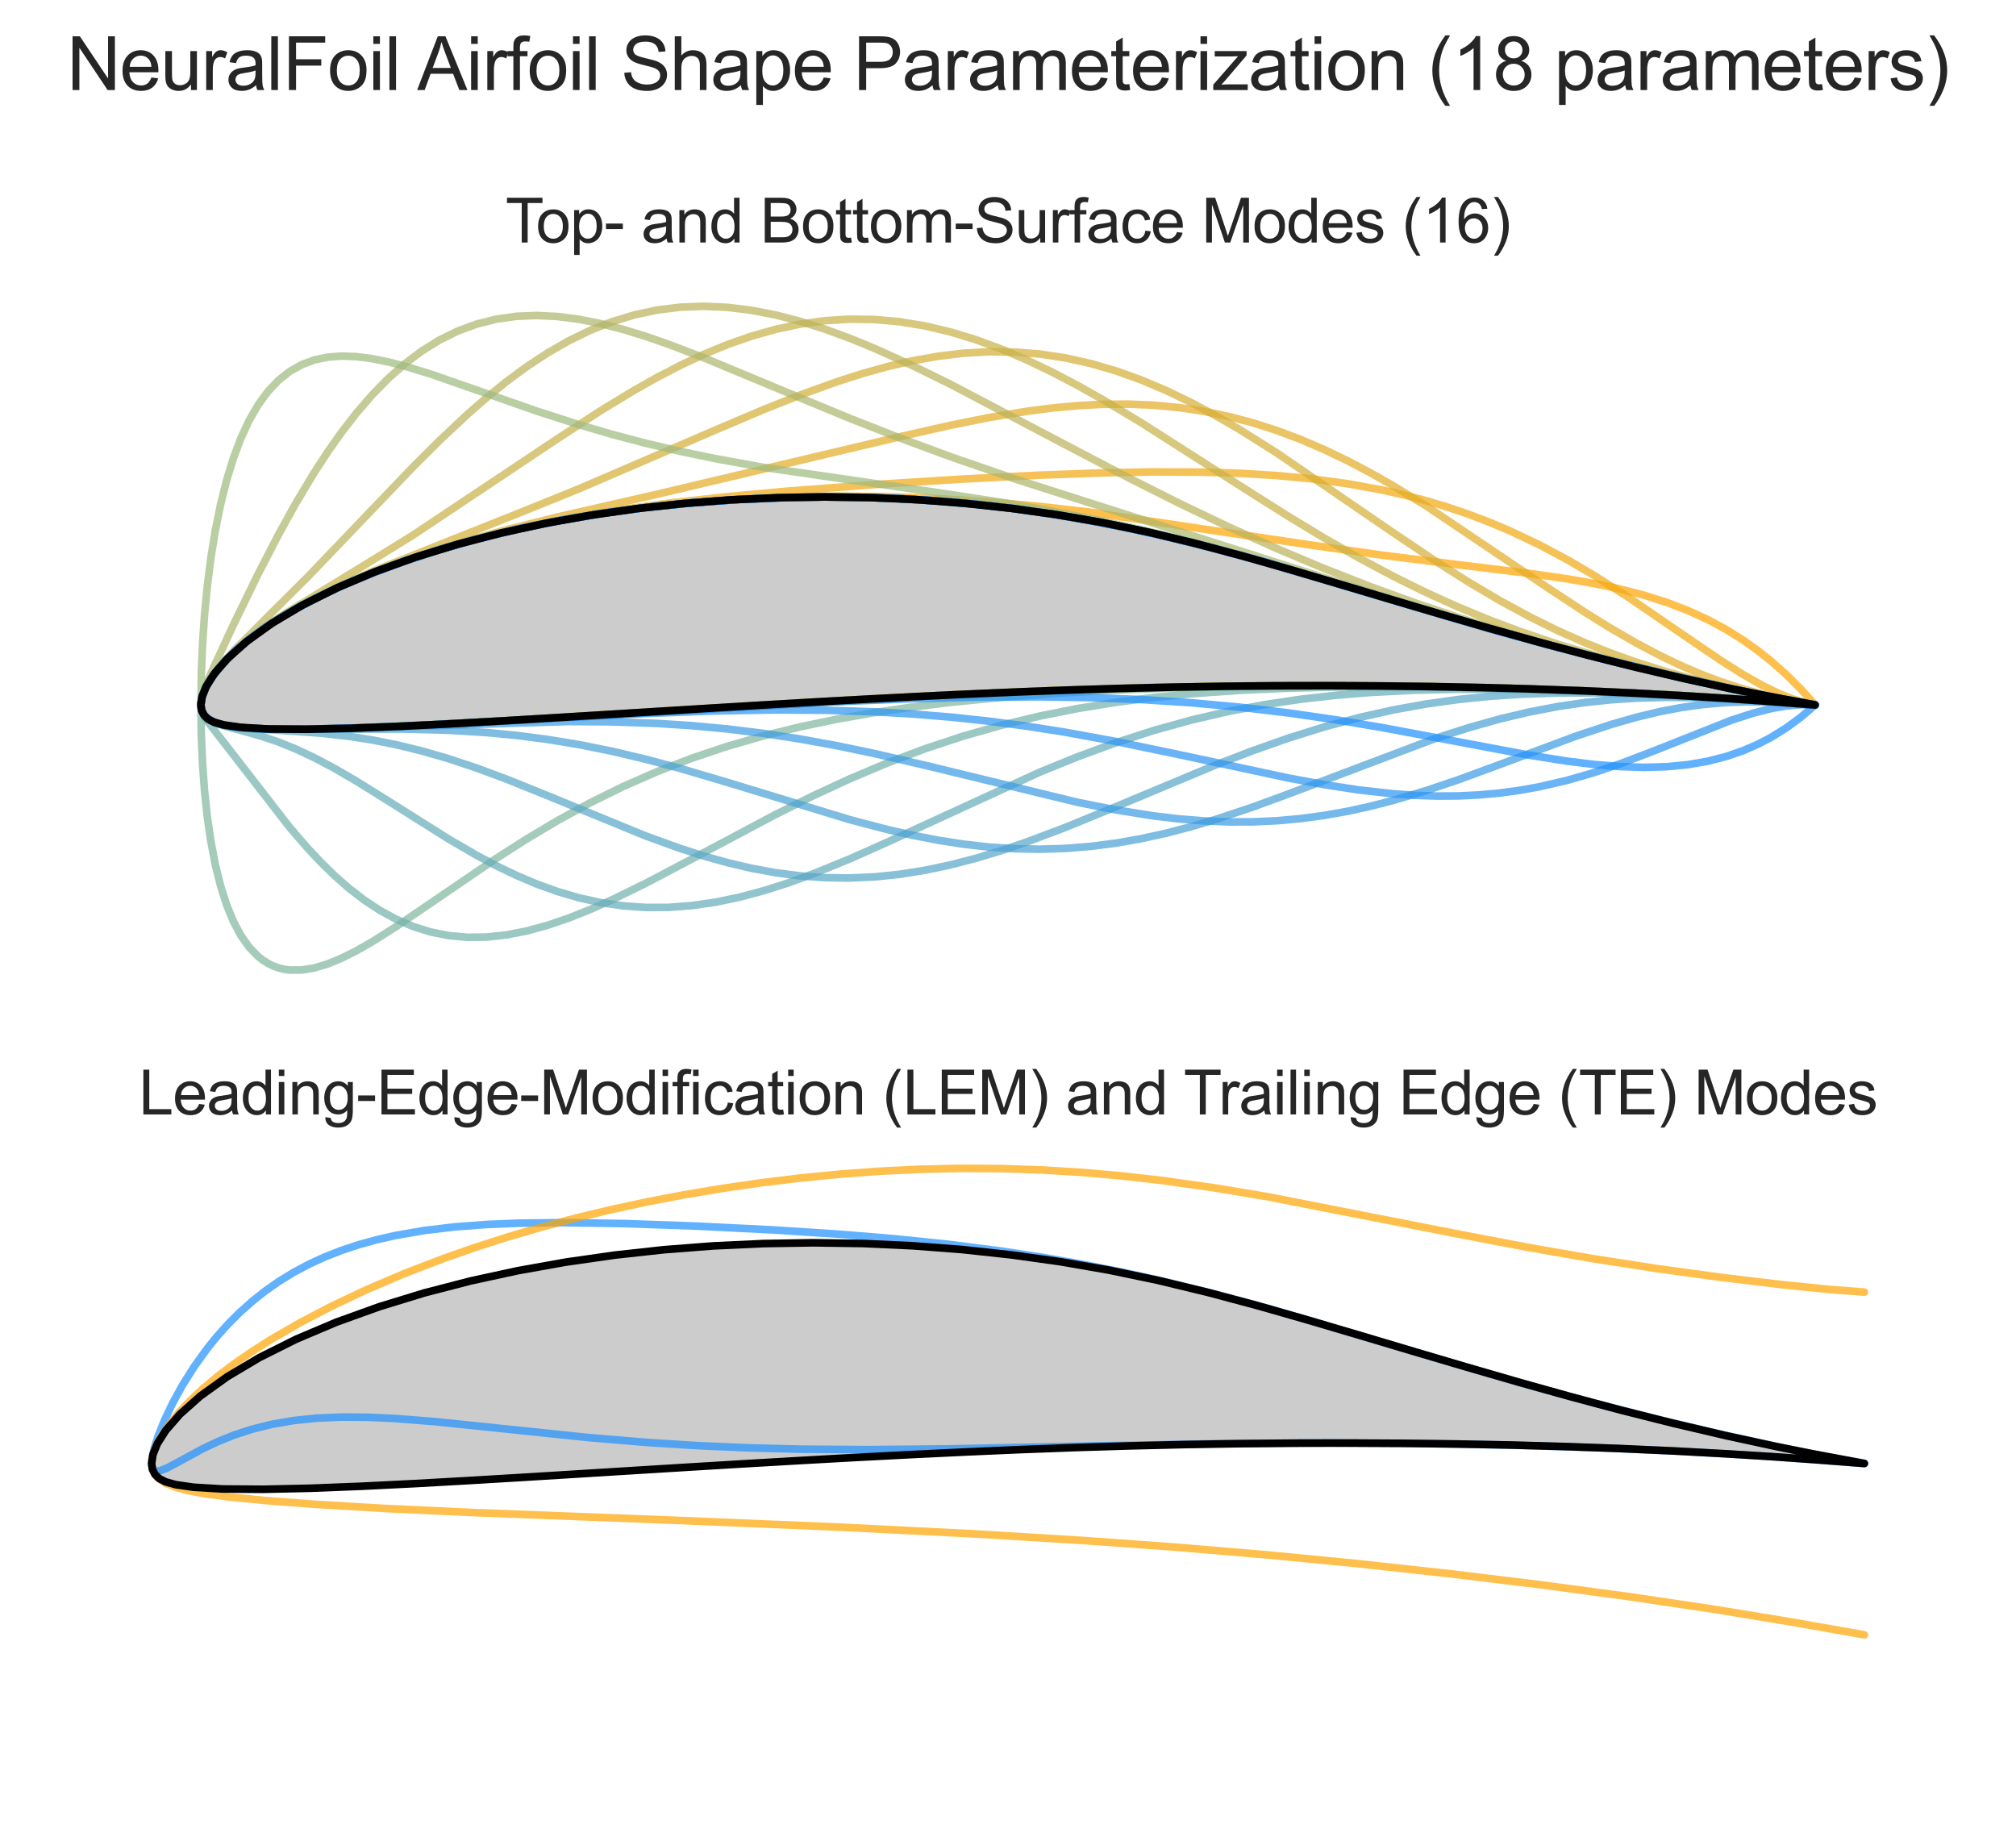 <?xml version="1.0" encoding="utf-8" standalone="no"?>
<!DOCTYPE svg PUBLIC "-//W3C//DTD SVG 1.1//EN"
  "http://www.w3.org/Graphics/SVG/1.1/DTD/svg11.dtd">
<svg xmlns:xlink="http://www.w3.org/1999/xlink" width="396pt" height="360pt" viewBox="0 0 396 360" xmlns="http://www.w3.org/2000/svg" version="1.1">
 <defs>
  <style type="text/css">*{stroke-linejoin: round; stroke-linecap: butt}</style>
 </defs>
 <g id="figure_1">
  <g id="patch_1">
   <path d="M 0 360 
L 396 360 
L 396 0 
L 0 0 
z
" style="fill: #ffffff"/>
  </g>
  <g id="axes_1">
   <g id="patch_2">
    <path d="M 356.537 138.464 
L 352.252 137.66 
L 347.027 136.684 
L 340.01 135.279 
L 330.73 133.271 
L 321.014 130.993 
L 311.497 128.594 
L 301.985 126.05 
L 292.418 123.37 
L 282.77 120.576 
L 273.021 117.695 
L 263.207 114.767 
L 253.559 111.919 
L 244.115 109.229 
L 234.865 106.76 
L 225.77 104.567 
L 216.752 102.686 
L 207.728 101.121 
L 198.649 99.852 
L 189.51 98.866 
L 180.331 98.161 
L 171.13 97.741 
L 161.912 97.609 
L 152.687 97.758 
L 143.481 98.182 
L 134.315 98.893 
L 125.208 99.89 
L 116.176 101.181 
L 107.25 102.775 
L 98.476 104.68 
L 89.908 106.903 
L 81.613 109.443 
L 73.68 112.3 
L 66.226 115.456 
L 59.4 118.868 
L 53.403 122.439 
L 48.456 126.003 
L 44.693 129.356 
L 42.092 132.334 
L 40.506 134.828 
L 39.703 136.834 
L 39.463 138.464 
L 39.619 139.57 
L 40.101 140.503 
L 40.863 141.252 
L 42.027 141.857 
L 43.938 142.388 
L 47.254 142.865 
L 52.606 143.185 
L 60.039 143.242 
L 68.826 143.05 
L 78.331 142.679 
L 88.19 142.189 
L 98.243 141.625 
L 108.41 141.018 
L 118.649 140.389 
L 128.932 139.752 
L 139.218 139.12 
L 149.476 138.502 
L 159.71 137.909 
L 169.918 137.343 
L 180.102 136.816 
L 190.265 136.329 
L 200.402 135.891 
L 210.515 135.514 
L 220.611 135.203 
L 230.694 134.962 
L 240.768 134.796 
L 250.836 134.702 
L 260.9 134.681 
L 270.959 134.731 
L 281.007 134.852 
L 291.036 135.048 
L 301.049 135.325 
L 311.057 135.687 
L 321.129 136.14 
L 331.176 136.684 
L 340.047 137.238 
L 346.914 137.719 
L 352.188 138.123 
z
" clip-path="url(#p14f1861d07)" style="opacity: 0.2; stroke: #ffffff; stroke-linejoin: miter"/>
   </g>
   <g id="line2d_1">
    <path d="M 356.537 138.447 
L 353.701 135.316 
L 350.862 132.499 
L 347.904 129.873 
L 345.293 127.796 
L 342.352 125.706 
L 339.087 123.665 
L 335.505 121.731 
L 331.616 119.945 
L 327.426 118.335 
L 322.946 116.916 
L 318.186 115.683 
L 313.157 114.622 
L 307.869 113.703 
L 300.437 112.635 
L 286.468 110.927 
L 271.42 109.038 
L 257.801 107.101 
L 214.24 100.623 
L 204.255 99.477 
L 194.246 98.565 
L 184.252 97.916 
L 174.312 97.541 
L 164.467 97.442 
L 154.756 97.612 
L 145.217 98.045 
L 135.888 98.735 
L 126.807 99.679 
L 118.01 100.873 
L 109.532 102.313 
L 101.406 103.986 
L 93.665 105.875 
L 86.341 107.955 
L 79.461 110.197 
L 73.054 112.573 
L 67.145 115.055 
L 61.757 117.62 
L 58.072 119.585 
L 54.701 121.577 
L 51.651 123.584 
L 48.929 125.595 
L 46.541 127.594 
L 44.493 129.561 
L 42.79 131.472 
L 41.434 133.302 
L 40.43 135.021 
L 39.779 136.604 
L 39.482 138.028 
L 39.482 138.863 
L 39.64 139.599 
L 39.956 140.254 
L 40.43 140.83 
L 41.06 141.329 
L 42.299 141.943 
L 43.887 142.412 
L 45.821 142.756 
L 48.929 143.053 
L 53.648 143.225 
L 60.495 143.218 
L 70.035 142.986 
L 82.843 142.462 
L 101.406 141.453 
L 184.252 136.614 
L 206.755 135.654 
L 226.624 135.051 
L 243.647 134.755 
L 260.112 134.674 
L 277.99 134.812 
L 296.567 135.2 
L 313.157 135.771 
L 328.855 136.539 
L 343.369 137.47 
L 356.537 138.482 
L 356.537 138.482 
" clip-path="url(#p14f1861d07)" style="fill: none; stroke: #ffa500; stroke-opacity: 0.7; stroke-width: 1.5; stroke-linecap: round"/>
   </g>
   <g id="line2d_2">
    <path d="M 356.537 138.447 
L 354.566 138.035 
L 352.113 137.29 
L 349.459 136.236 
L 346.201 134.653 
L 342.352 132.47 
L 337.928 129.669 
L 331.616 125.379 
L 319.803 117.281 
L 313.157 113.046 
L 307.869 109.947 
L 302.335 106.999 
L 296.567 104.266 
L 292.598 102.588 
L 288.534 101.038 
L 284.381 99.624 
L 280.141 98.351 
L 275.819 97.221 
L 271.42 96.233 
L 264.686 95.008 
L 257.801 94.075 
L 250.783 93.407 
L 243.647 92.975 
L 236.408 92.744 
L 226.624 92.694 
L 216.727 92.874 
L 204.255 93.327 
L 189.245 94.091 
L 171.841 95.178 
L 154.756 96.462 
L 142.863 97.549 
L 131.314 98.84 
L 122.371 100.057 
L 113.729 101.464 
L 105.423 103.072 
L 97.485 104.882 
L 89.949 106.883 
L 82.843 109.054 
L 76.197 111.369 
L 70.035 113.802 
L 64.384 116.329 
L 59.266 118.927 
L 55.789 120.911 
L 52.631 122.914 
L 49.799 124.925 
L 47.3 126.93 
L 45.138 128.91 
L 43.319 130.843 
L 41.847 132.703 
L 40.725 134.462 
L 39.956 136.093 
L 39.542 137.572 
L 39.482 138.863 
L 39.64 139.599 
L 39.956 140.254 
L 40.43 140.83 
L 41.06 141.329 
L 42.299 141.943 
L 43.887 142.412 
L 45.821 142.756 
L 48.929 143.053 
L 53.648 143.225 
L 60.495 143.218 
L 70.035 142.986 
L 82.843 142.462 
L 101.406 141.453 
L 184.252 136.614 
L 206.755 135.654 
L 226.624 135.051 
L 243.647 134.755 
L 260.112 134.674 
L 277.99 134.812 
L 296.567 135.2 
L 313.157 135.771 
L 328.855 136.539 
L 343.369 137.47 
L 356.537 138.482 
L 356.537 138.482 
" clip-path="url(#p14f1861d07)" style="fill: none; stroke: #f1a812; stroke-opacity: 0.7; stroke-width: 1.5; stroke-linecap: round"/>
   </g>
   <g id="line2d_3">
    <path d="M 356.537 138.447 
L 350.862 137.42 
L 346.201 136.362 
L 342.352 135.306 
L 337.928 133.864 
L 334.243 132.471 
L 330.252 130.766 
L 325.964 128.715 
L 321.39 126.293 
L 316.539 123.493 
L 311.422 120.324 
L 304.206 115.58 
L 280.141 99.376 
L 273.629 95.394 
L 269.193 92.875 
L 264.686 90.502 
L 260.112 88.307 
L 255.476 86.316 
L 250.783 84.552 
L 246.038 83.033 
L 241.244 81.773 
L 236.408 80.778 
L 231.533 80.051 
L 226.624 79.588 
L 221.688 79.381 
L 216.727 79.415 
L 211.748 79.674 
L 206.755 80.136 
L 201.754 80.778 
L 194.246 82.021 
L 186.747 83.523 
L 176.79 85.781 
L 129.052 97.082 
L 109.532 101.536 
L 99.433 104.066 
L 91.794 106.186 
L 84.578 108.409 
L 77.814 110.739 
L 71.529 113.168 
L 65.748 115.684 
L 60.495 118.27 
L 56.913 120.246 
L 53.648 122.245 
L 50.707 124.255 
L 48.096 126.264 
L 45.821 128.254 
L 43.887 130.205 
L 42.299 132.092 
L 41.06 133.888 
L 40.173 135.565 
L 39.64 137.097 
L 39.463 138.464 
L 39.542 139.241 
L 39.779 139.936 
L 40.173 140.551 
L 40.725 141.088 
L 41.434 141.551 
L 42.79 142.115 
L 44.493 142.54 
L 47.3 142.925 
L 50.707 143.145 
L 55.789 143.245 
L 64.384 143.146 
L 76.197 142.758 
L 91.794 142.002 
L 115.859 140.567 
L 162.025 137.774 
L 186.747 136.495 
L 206.755 135.654 
L 226.624 135.051 
L 243.647 134.755 
L 260.112 134.674 
L 277.99 134.812 
L 296.567 135.2 
L 313.157 135.771 
L 328.855 136.539 
L 343.369 137.47 
L 356.537 138.482 
L 356.537 138.482 
" clip-path="url(#p14f1861d07)" style="fill: none; stroke: #e3ab24; stroke-opacity: 0.7; stroke-width: 1.5; stroke-linecap: round"/>
   </g>
   <g id="line2d_4">
    <path d="M 356.537 138.447 
L 349.459 137.188 
L 341.299 135.501 
L 334.243 133.826 
L 327.426 131.962 
L 321.39 130.059 
L 316.539 128.328 
L 311.422 126.29 
L 306.051 123.903 
L 300.437 121.131 
L 294.594 117.956 
L 288.534 114.374 
L 282.271 110.407 
L 273.629 104.606 
L 250.783 88.952 
L 243.647 84.467 
L 238.831 81.667 
L 233.975 79.068 
L 229.082 76.71 
L 224.159 74.628 
L 219.21 72.851 
L 214.24 71.402 
L 209.253 70.296 
L 204.255 69.544 
L 199.251 69.145 
L 194.246 69.094 
L 189.245 69.377 
L 184.252 69.975 
L 179.273 70.863 
L 174.312 72.011 
L 169.376 73.387 
L 164.467 74.955 
L 157.169 77.591 
L 149.962 80.462 
L 140.524 84.47 
L 113.729 96.009 
L 101.406 100.993 
L 73.054 112.282 
L 67.145 114.923 
L 61.757 117.566 
L 56.913 120.228 
L 53.648 122.237 
L 50.707 124.252 
L 48.096 126.263 
L 45.821 128.254 
L 43.887 130.205 
L 42.299 132.092 
L 41.06 133.888 
L 40.173 135.565 
L 39.64 137.097 
L 39.463 138.464 
L 39.542 139.241 
L 39.779 139.936 
L 40.173 140.551 
L 40.725 141.088 
L 41.434 141.551 
L 42.79 142.115 
L 44.493 142.54 
L 47.3 142.925 
L 50.707 143.145 
L 55.789 143.245 
L 64.384 143.146 
L 76.197 142.758 
L 91.794 142.002 
L 115.859 140.567 
L 162.025 137.774 
L 186.747 136.495 
L 206.755 135.654 
L 226.624 135.051 
L 243.647 134.755 
L 260.112 134.674 
L 277.99 134.812 
L 296.567 135.2 
L 313.157 135.771 
L 328.855 136.539 
L 343.369 137.47 
L 356.537 138.482 
L 356.537 138.482 
" clip-path="url(#p14f1861d07)" style="fill: none; stroke: #d5ae36; stroke-opacity: 0.7; stroke-width: 1.5; stroke-linecap: round"/>
   </g>
   <g id="line2d_5">
    <path d="M 356.537 138.447 
L 349.459 137.191 
L 340.211 135.316 
L 330.252 133.091 
L 321.39 130.923 
L 313.157 128.694 
L 306.051 126.552 
L 298.515 124.007 
L 292.598 121.785 
L 286.468 119.255 
L 280.141 116.39 
L 273.629 113.173 
L 266.948 109.6 
L 260.112 105.686 
L 253.137 101.467 
L 243.647 95.47 
L 224.159 83.02 
L 216.727 78.558 
L 211.748 75.753 
L 206.755 73.132 
L 201.754 70.732 
L 196.749 68.591 
L 191.745 66.742 
L 186.747 65.214 
L 181.76 64.03 
L 176.79 63.208 
L 171.841 62.76 
L 166.918 62.689 
L 162.025 62.994 
L 157.169 63.666 
L 152.353 64.689 
L 147.583 66.041 
L 142.863 67.696 
L 138.199 69.621 
L 133.593 71.783 
L 129.052 74.142 
L 124.58 76.66 
L 118.01 80.65 
L 109.532 86.164 
L 81.138 105.107 
L 71.529 111.043 
L 55.789 120.647 
L 51.651 123.483 
L 48.096 126.232 
L 45.821 128.243 
L 43.887 130.202 
L 42.299 132.092 
L 41.06 133.888 
L 40.173 135.565 
L 39.64 137.097 
L 39.463 138.464 
L 39.542 139.241 
L 39.779 139.936 
L 40.173 140.551 
L 40.725 141.088 
L 41.434 141.551 
L 42.79 142.115 
L 44.493 142.54 
L 47.3 142.925 
L 50.707 143.145 
L 55.789 143.245 
L 64.384 143.146 
L 76.197 142.758 
L 91.794 142.002 
L 115.859 140.567 
L 162.025 137.774 
L 186.747 136.495 
L 206.755 135.654 
L 226.624 135.051 
L 243.647 134.755 
L 260.112 134.674 
L 277.99 134.812 
L 296.567 135.2 
L 313.157 135.771 
L 328.855 136.539 
L 343.369 137.47 
L 356.537 138.482 
L 356.537 138.482 
" clip-path="url(#p14f1861d07)" style="fill: none; stroke: #c7b148; stroke-opacity: 0.7; stroke-width: 1.5; stroke-linecap: round"/>
   </g>
   <g id="line2d_6">
    <path d="M 356.537 138.447 
L 349.459 137.191 
L 340.211 135.319 
L 328.855 132.801 
L 316.539 129.841 
L 306.051 127.101 
L 296.567 124.408 
L 286.468 121.28 
L 277.99 118.425 
L 269.193 115.229 
L 260.112 111.673 
L 250.783 107.748 
L 241.244 103.455 
L 231.533 98.812 
L 221.688 93.86 
L 209.253 87.349 
L 186.747 75.505 
L 179.273 71.828 
L 171.841 68.459 
L 166.918 66.442 
L 162.025 64.648 
L 157.169 63.113 
L 152.353 61.869 
L 147.583 60.945 
L 142.863 60.368 
L 138.199 60.16 
L 133.593 60.334 
L 129.052 60.9 
L 124.58 61.859 
L 120.181 63.205 
L 115.859 64.924 
L 111.619 66.994 
L 107.466 69.387 
L 103.402 72.067 
L 99.433 74.995 
L 95.563 78.126 
L 91.794 81.412 
L 86.341 86.526 
L 81.138 91.718 
L 73.054 100.15 
L 60.495 113.273 
L 52.631 121.099 
L 45.821 127.919 
L 43.319 130.742 
L 41.847 132.671 
L 40.725 134.455 
L 39.956 136.093 
L 39.542 137.572 
L 39.482 138.863 
L 39.64 139.599 
L 39.956 140.254 
L 40.43 140.83 
L 41.06 141.329 
L 42.299 141.943 
L 43.887 142.412 
L 45.821 142.756 
L 48.929 143.053 
L 53.648 143.225 
L 60.495 143.218 
L 70.035 142.986 
L 82.843 142.462 
L 101.406 141.453 
L 184.252 136.614 
L 206.755 135.654 
L 226.624 135.051 
L 243.647 134.755 
L 260.112 134.674 
L 277.99 134.812 
L 296.567 135.2 
L 313.157 135.771 
L 328.855 136.539 
L 343.369 137.47 
L 356.537 138.482 
L 356.537 138.482 
" clip-path="url(#p14f1861d07)" style="fill: none; stroke: #b9b35a; stroke-opacity: 0.7; stroke-width: 1.5; stroke-linecap: round"/>
   </g>
   <g id="line2d_7">
    <path d="M 356.537 138.447 
L 349.459 137.191 
L 340.211 135.319 
L 328.855 132.803 
L 316.539 129.859 
L 304.206 126.674 
L 292.598 123.446 
L 280.141 119.754 
L 262.407 114.22 
L 199.251 94.043 
L 186.747 89.721 
L 176.79 86.044 
L 166.918 82.171 
L 154.756 77.143 
L 138.199 70.258 
L 131.314 67.624 
L 126.807 66.06 
L 122.371 64.695 
L 118.01 63.568 
L 113.729 62.715 
L 109.532 62.172 
L 105.423 61.969 
L 101.406 62.135 
L 97.485 62.688 
L 93.665 63.645 
L 89.949 65.01 
L 86.341 66.783 
L 82.843 68.954 
L 79.461 71.503 
L 76.197 74.405 
L 73.054 77.626 
L 70.035 81.123 
L 67.145 84.849 
L 64.384 88.753 
L 61.757 92.779 
L 58.072 98.92 
L 54.701 105.012 
L 50.707 112.743 
L 45.821 122.785 
L 41.434 132.26 
L 40.173 135.333 
L 39.64 137.068 
L 39.463 138.464 
L 39.542 139.241 
L 39.779 139.936 
L 40.173 140.551 
L 40.725 141.088 
L 41.434 141.551 
L 42.79 142.115 
L 44.493 142.54 
L 47.3 142.925 
L 50.707 143.145 
L 55.789 143.245 
L 64.384 143.146 
L 76.197 142.758 
L 91.794 142.002 
L 115.859 140.567 
L 162.025 137.774 
L 186.747 136.495 
L 206.755 135.654 
L 226.624 135.051 
L 243.647 134.755 
L 260.112 134.674 
L 277.99 134.812 
L 296.567 135.2 
L 313.157 135.771 
L 328.855 136.539 
L 343.369 137.47 
L 356.537 138.482 
L 356.537 138.482 
" clip-path="url(#p14f1861d07)" style="fill: none; stroke: #abb66c; stroke-opacity: 0.7; stroke-width: 1.5; stroke-linecap: round"/>
   </g>
   <g id="line2d_8">
    <path d="M 356.537 138.447 
L 349.459 137.191 
L 340.211 135.319 
L 328.855 132.803 
L 316.539 129.86 
L 304.206 126.68 
L 292.598 123.466 
L 277.99 119.176 
L 246.038 109.678 
L 236.408 107.057 
L 226.624 104.61 
L 216.727 102.387 
L 206.755 100.41 
L 196.749 98.672 
L 184.252 96.77 
L 149.962 91.797 
L 140.524 90.092 
L 133.593 88.651 
L 126.807 87.056 
L 120.181 85.308 
L 113.729 83.421 
L 105.423 80.741 
L 95.563 77.294 
L 84.578 73.468 
L 79.461 71.906 
L 76.197 71.07 
L 73.054 70.44 
L 70.035 70.053 
L 67.145 69.944 
L 64.384 70.148 
L 61.757 70.698 
L 59.266 71.625 
L 56.913 72.953 
L 54.701 74.703 
L 52.631 76.891 
L 50.707 79.525 
L 48.929 82.606 
L 47.3 86.126 
L 45.821 90.072 
L 44.493 94.419 
L 43.319 99.136 
L 42.299 104.184 
L 41.434 109.516 
L 40.725 115.081 
L 40.173 120.821 
L 39.779 126.674 
L 39.542 132.577 
L 39.482 138.863 
L 39.64 139.599 
L 39.956 140.254 
L 40.43 140.83 
L 41.06 141.329 
L 42.299 141.943 
L 43.887 142.412 
L 45.821 142.756 
L 48.929 143.053 
L 53.648 143.225 
L 60.495 143.218 
L 70.035 142.986 
L 82.843 142.462 
L 101.406 141.453 
L 184.252 136.614 
L 206.755 135.654 
L 226.624 135.051 
L 243.647 134.755 
L 260.112 134.674 
L 277.99 134.812 
L 296.567 135.2 
L 313.157 135.771 
L 328.855 136.539 
L 343.369 137.47 
L 356.537 138.482 
L 356.537 138.482 
" clip-path="url(#p14f1861d07)" style="fill: none; stroke: #9db97e; stroke-opacity: 0.7; stroke-width: 1.5; stroke-linecap: round"/>
   </g>
   <g id="line2d_9">
    <path d="M 356.537 138.447 
L 349.459 137.191 
L 340.211 135.319 
L 328.855 132.803 
L 316.539 129.86 
L 304.206 126.68 
L 292.598 123.467 
L 277.99 119.18 
L 248.417 110.399 
L 238.831 107.789 
L 229.082 105.369 
L 221.688 103.725 
L 214.24 102.257 
L 206.755 100.981 
L 199.251 99.911 
L 191.745 99.05 
L 184.252 98.398 
L 176.79 97.947 
L 169.376 97.69 
L 162.025 97.615 
L 154.756 97.714 
L 145.217 98.101 
L 135.888 98.764 
L 126.807 99.693 
L 118.01 100.88 
L 109.532 102.316 
L 101.406 103.987 
L 93.665 105.875 
L 86.341 107.955 
L 79.461 110.197 
L 73.054 112.573 
L 67.145 115.055 
L 61.757 117.62 
L 58.072 119.585 
L 54.701 121.577 
L 51.651 123.584 
L 48.929 125.595 
L 46.541 127.594 
L 44.493 129.561 
L 42.79 131.472 
L 41.434 133.302 
L 40.43 135.021 
L 39.779 136.604 
L 39.482 138.028 
L 39.463 138.464 
L 39.542 144.236 
L 39.779 149.866 
L 40.173 155.296 
L 40.725 160.469 
L 41.434 165.336 
L 42.299 169.852 
L 43.319 173.978 
L 44.493 177.682 
L 45.821 180.938 
L 47.3 183.729 
L 48.929 186.043 
L 50.707 187.875 
L 51.651 188.611 
L 52.631 189.228 
L 53.648 189.728 
L 54.701 190.112 
L 55.789 190.382 
L 56.913 190.541 
L 59.266 190.535 
L 61.757 190.12 
L 64.384 189.326 
L 67.145 188.186 
L 70.035 186.736 
L 73.054 185.014 
L 77.814 182.006 
L 84.578 177.412 
L 97.485 168.609 
L 103.402 164.829 
L 109.532 161.176 
L 115.859 157.719 
L 122.371 154.506 
L 129.052 151.572 
L 135.888 148.933 
L 142.863 146.592 
L 149.962 144.543 
L 157.169 142.769 
L 164.467 141.248 
L 171.841 139.956 
L 179.273 138.868 
L 186.747 137.956 
L 196.749 136.978 
L 206.755 136.225 
L 219.21 135.541 
L 231.533 135.088 
L 246.038 134.786 
L 262.407 134.694 
L 280.141 134.847 
L 296.567 135.201 
L 313.157 135.771 
L 328.855 136.539 
L 343.369 137.47 
L 356.537 138.482 
L 356.537 138.482 
" clip-path="url(#p14f1861d07)" style="fill: none; stroke: #80b69d; stroke-opacity: 0.7; stroke-width: 1.5; stroke-linecap: round"/>
   </g>
   <g id="line2d_10">
    <path d="M 356.537 138.447 
L 349.459 137.191 
L 340.211 135.319 
L 328.855 132.803 
L 316.539 129.86 
L 304.206 126.68 
L 292.598 123.467 
L 277.99 119.18 
L 248.417 110.399 
L 238.831 107.789 
L 229.082 105.369 
L 221.688 103.725 
L 214.24 102.257 
L 206.755 100.981 
L 199.251 99.911 
L 191.745 99.05 
L 184.252 98.398 
L 176.79 97.947 
L 169.376 97.69 
L 162.025 97.615 
L 154.756 97.714 
L 145.217 98.101 
L 135.888 98.764 
L 126.807 99.693 
L 118.01 100.88 
L 109.532 102.316 
L 101.406 103.987 
L 93.665 105.875 
L 86.341 107.955 
L 79.461 110.197 
L 73.054 112.573 
L 67.145 115.055 
L 61.757 117.62 
L 58.072 119.585 
L 54.701 121.577 
L 51.651 123.584 
L 48.929 125.595 
L 46.541 127.594 
L 44.493 129.561 
L 42.79 131.472 
L 41.434 133.302 
L 40.43 135.021 
L 39.779 136.604 
L 39.482 138.028 
L 39.482 138.864 
L 39.64 139.628 
L 40.173 140.783 
L 41.06 142.095 
L 45.138 147.338 
L 56.913 162.528 
L 60.495 166.67 
L 63.054 169.392 
L 65.748 172.02 
L 68.574 174.499 
L 71.529 176.778 
L 74.61 178.812 
L 77.814 180.558 
L 81.138 181.983 
L 84.578 183.06 
L 88.131 183.77 
L 91.794 184.105 
L 95.563 184.061 
L 99.433 183.647 
L 103.402 182.877 
L 107.466 181.773 
L 111.619 180.362 
L 115.859 178.678 
L 120.181 176.756 
L 126.807 173.514 
L 135.888 168.733 
L 152.353 159.98 
L 159.592 156.373 
L 166.918 152.979 
L 174.312 149.859 
L 181.76 147.052 
L 189.245 144.581 
L 196.749 142.45 
L 204.255 140.649 
L 211.748 139.159 
L 219.21 137.953 
L 226.624 137.002 
L 233.975 136.272 
L 243.647 135.586 
L 253.137 135.165 
L 264.686 134.914 
L 277.99 134.895 
L 292.598 135.118 
L 307.869 135.568 
L 322.946 136.222 
L 337.928 137.096 
L 353.701 138.254 
L 356.537 138.482 
L 356.537 138.482 
" clip-path="url(#p14f1861d07)" style="fill: none; stroke: #72b1ac; stroke-opacity: 0.7; stroke-width: 1.5; stroke-linecap: round"/>
   </g>
   <g id="line2d_11">
    <path d="M 356.537 138.447 
L 349.459 137.191 
L 340.211 135.319 
L 328.855 132.803 
L 316.539 129.86 
L 304.206 126.68 
L 292.598 123.467 
L 277.99 119.18 
L 248.417 110.399 
L 238.831 107.789 
L 229.082 105.369 
L 221.688 103.725 
L 214.24 102.257 
L 206.755 100.981 
L 199.251 99.911 
L 191.745 99.05 
L 184.252 98.398 
L 176.79 97.947 
L 169.376 97.69 
L 162.025 97.615 
L 154.756 97.714 
L 145.217 98.101 
L 135.888 98.764 
L 126.807 99.693 
L 118.01 100.88 
L 109.532 102.316 
L 101.406 103.987 
L 93.665 105.875 
L 86.341 107.955 
L 79.461 110.197 
L 73.054 112.573 
L 67.145 115.055 
L 61.757 117.62 
L 58.072 119.585 
L 54.701 121.577 
L 51.651 123.584 
L 48.929 125.595 
L 46.541 127.594 
L 44.493 129.561 
L 42.79 131.472 
L 41.434 133.302 
L 40.43 135.021 
L 39.779 136.604 
L 39.482 138.028 
L 39.482 138.863 
L 39.64 139.599 
L 39.956 140.254 
L 40.43 140.833 
L 41.06 141.34 
L 42.299 141.991 
L 43.887 142.553 
L 48.096 143.684 
L 51.651 144.704 
L 54.701 145.747 
L 58.072 147.108 
L 61.757 148.835 
L 65.748 150.952 
L 70.035 153.448 
L 76.197 157.289 
L 88.131 164.812 
L 93.665 168.022 
L 97.485 170.05 
L 101.406 171.937 
L 105.423 173.641 
L 109.532 175.123 
L 113.729 176.35 
L 118.01 177.293 
L 122.371 177.929 
L 126.807 178.243 
L 131.314 178.227 
L 135.888 177.882 
L 140.524 177.214 
L 145.217 176.238 
L 149.962 174.974 
L 154.756 173.449 
L 159.592 171.694 
L 166.918 168.708 
L 174.312 165.411 
L 204.255 151.66 
L 211.748 148.617 
L 219.21 145.879 
L 226.624 143.484 
L 233.975 141.444 
L 241.244 139.755 
L 248.417 138.401 
L 255.476 137.35 
L 262.407 136.568 
L 269.193 136.015 
L 277.99 135.567 
L 286.468 135.373 
L 296.567 135.381 
L 307.869 135.622 
L 321.39 136.153 
L 335.505 136.939 
L 350.862 138.031 
L 356.537 138.482 
L 356.537 138.482 
" clip-path="url(#p14f1861d07)" style="fill: none; stroke: #64abba; stroke-opacity: 0.7; stroke-width: 1.5; stroke-linecap: round"/>
   </g>
   <g id="line2d_12">
    <path d="M 356.537 138.447 
L 349.459 137.191 
L 340.211 135.319 
L 328.855 132.803 
L 316.539 129.86 
L 304.206 126.68 
L 292.598 123.467 
L 277.99 119.18 
L 248.417 110.399 
L 238.831 107.789 
L 229.082 105.369 
L 221.688 103.725 
L 214.24 102.257 
L 206.755 100.981 
L 199.251 99.911 
L 191.745 99.05 
L 184.252 98.398 
L 176.79 97.947 
L 169.376 97.69 
L 162.025 97.615 
L 154.756 97.714 
L 145.217 98.101 
L 135.888 98.764 
L 126.807 99.693 
L 118.01 100.88 
L 109.532 102.316 
L 101.406 103.987 
L 93.665 105.875 
L 86.341 107.955 
L 79.461 110.197 
L 73.054 112.573 
L 67.145 115.055 
L 61.757 117.62 
L 58.072 119.585 
L 54.701 121.577 
L 51.651 123.584 
L 48.929 125.595 
L 46.541 127.594 
L 44.493 129.561 
L 42.79 131.472 
L 41.434 133.302 
L 40.43 135.021 
L 39.779 136.604 
L 39.482 138.028 
L 39.482 138.863 
L 39.64 139.599 
L 39.956 140.254 
L 40.43 140.83 
L 41.06 141.329 
L 42.299 141.944 
L 43.887 142.416 
L 45.821 142.767 
L 48.929 143.097 
L 55.789 143.509 
L 63.054 144.021 
L 68.574 144.641 
L 73.054 145.334 
L 77.814 146.275 
L 82.843 147.5 
L 88.131 149.032 
L 93.665 150.876 
L 99.433 153.016 
L 107.466 156.251 
L 126.807 164.19 
L 133.593 166.647 
L 138.199 168.126 
L 142.863 169.436 
L 147.583 170.545 
L 152.353 171.422 
L 157.169 172.045 
L 162.025 172.395 
L 166.918 172.461 
L 171.841 172.236 
L 176.79 171.723 
L 181.76 170.931 
L 186.747 169.874 
L 191.745 168.575 
L 196.749 167.059 
L 201.754 165.357 
L 209.253 162.531 
L 219.21 158.444 
L 238.831 150.239 
L 246.038 147.463 
L 253.137 144.966 
L 260.112 142.788 
L 266.948 140.95 
L 273.629 139.452 
L 280.141 138.278 
L 286.468 137.398 
L 292.598 136.779 
L 298.515 136.378 
L 306.051 136.118 
L 313.157 136.089 
L 321.39 136.267 
L 331.616 136.724 
L 344.349 137.542 
L 356.537 138.482 
L 356.537 138.482 
" clip-path="url(#p14f1861d07)" style="fill: none; stroke: #56a6c8; stroke-opacity: 0.7; stroke-width: 1.5; stroke-linecap: round"/>
   </g>
   <g id="line2d_13">
    <path d="M 356.537 138.447 
L 349.459 137.191 
L 340.211 135.319 
L 328.855 132.803 
L 316.539 129.86 
L 304.206 126.68 
L 292.598 123.467 
L 277.99 119.18 
L 248.417 110.399 
L 238.831 107.789 
L 229.082 105.369 
L 221.688 103.725 
L 214.24 102.257 
L 206.755 100.981 
L 199.251 99.911 
L 191.745 99.05 
L 184.252 98.398 
L 176.79 97.947 
L 169.376 97.69 
L 162.025 97.615 
L 154.756 97.714 
L 145.217 98.101 
L 135.888 98.764 
L 126.807 99.693 
L 118.01 100.88 
L 109.532 102.316 
L 101.406 103.987 
L 93.665 105.875 
L 86.341 107.955 
L 79.461 110.197 
L 73.054 112.573 
L 67.145 115.055 
L 61.757 117.62 
L 58.072 119.585 
L 54.701 121.577 
L 51.651 123.584 
L 48.929 125.595 
L 46.541 127.594 
L 44.493 129.561 
L 42.79 131.472 
L 41.434 133.302 
L 40.43 135.021 
L 39.779 136.604 
L 39.482 138.028 
L 39.482 138.863 
L 39.64 139.599 
L 39.956 140.254 
L 40.43 140.83 
L 41.06 141.329 
L 42.299 141.943 
L 43.887 142.412 
L 45.821 142.756 
L 48.929 143.055 
L 53.648 143.233 
L 61.757 143.252 
L 79.461 143.201 
L 88.131 143.437 
L 95.563 143.892 
L 101.406 144.447 
L 107.466 145.227 
L 113.729 146.258 
L 120.181 147.557 
L 126.807 149.123 
L 133.593 150.938 
L 142.863 153.672 
L 166.918 161.001 
L 174.312 162.941 
L 179.273 164.071 
L 184.252 165.037 
L 189.245 165.812 
L 194.246 166.376 
L 199.251 166.711 
L 204.255 166.805 
L 209.253 166.652 
L 214.24 166.251 
L 219.21 165.61 
L 224.159 164.738 
L 229.082 163.654 
L 233.975 162.379 
L 238.831 160.939 
L 246.038 158.534 
L 253.137 155.932 
L 282.271 144.93 
L 288.534 142.925 
L 294.594 141.225 
L 300.437 139.842 
L 306.051 138.767 
L 311.422 137.981 
L 316.539 137.448 
L 321.39 137.131 
L 327.426 136.97 
L 334.243 137.054 
L 342.352 137.434 
L 353.21 138.215 
L 356.537 138.482 
L 356.537 138.482 
" clip-path="url(#p14f1861d07)" style="fill: none; stroke: #48a0d6; stroke-opacity: 0.7; stroke-width: 1.5; stroke-linecap: round"/>
   </g>
   <g id="line2d_14">
    <path d="M 356.537 138.447 
L 349.459 137.191 
L 340.211 135.319 
L 328.855 132.803 
L 316.539 129.86 
L 304.206 126.68 
L 292.598 123.467 
L 277.99 119.18 
L 248.417 110.399 
L 238.831 107.789 
L 229.082 105.369 
L 221.688 103.725 
L 214.24 102.257 
L 206.755 100.981 
L 199.251 99.911 
L 191.745 99.05 
L 184.252 98.398 
L 176.79 97.947 
L 169.376 97.69 
L 162.025 97.615 
L 154.756 97.714 
L 145.217 98.101 
L 135.888 98.764 
L 126.807 99.693 
L 118.01 100.88 
L 109.532 102.316 
L 101.406 103.987 
L 93.665 105.875 
L 86.341 107.955 
L 79.461 110.197 
L 73.054 112.573 
L 67.145 115.055 
L 61.757 117.62 
L 58.072 119.585 
L 54.701 121.577 
L 51.651 123.584 
L 48.929 125.595 
L 46.541 127.594 
L 44.493 129.561 
L 42.79 131.472 
L 41.434 133.302 
L 40.43 135.021 
L 39.779 136.604 
L 39.482 138.028 
L 39.482 138.863 
L 39.64 139.599 
L 39.956 140.254 
L 40.43 140.83 
L 41.06 141.329 
L 42.299 141.943 
L 43.887 142.412 
L 45.821 142.756 
L 48.929 143.053 
L 53.648 143.225 
L 60.495 143.22 
L 71.529 142.952 
L 111.619 141.724 
L 120.181 141.784 
L 129.052 142.094 
L 135.888 142.535 
L 142.863 143.183 
L 149.962 144.055 
L 157.169 145.159 
L 164.467 146.489 
L 171.841 148.027 
L 181.76 150.335 
L 211.748 157.613 
L 219.21 159.092 
L 226.624 160.266 
L 231.533 160.845 
L 236.408 161.239 
L 241.244 161.438 
L 246.038 161.431 
L 250.783 161.215 
L 255.476 160.792 
L 260.112 160.168 
L 264.686 159.355 
L 269.193 158.369 
L 273.629 157.231 
L 280.141 155.291 
L 286.468 153.154 
L 294.594 150.168 
L 309.659 144.558 
L 316.539 142.283 
L 321.39 140.896 
L 325.964 139.796 
L 330.252 138.976 
L 334.243 138.409 
L 339.087 137.986 
L 343.369 137.848 
L 347.904 137.919 
L 353.701 138.259 
L 356.537 138.482 
L 356.537 138.482 
" clip-path="url(#p14f1861d07)" style="fill: none; stroke: #399be4; stroke-opacity: 0.7; stroke-width: 1.5; stroke-linecap: round"/>
   </g>
   <g id="line2d_15">
    <path d="M 356.537 138.447 
L 349.459 137.191 
L 340.211 135.319 
L 328.855 132.803 
L 316.539 129.86 
L 304.206 126.68 
L 292.598 123.467 
L 277.99 119.18 
L 248.417 110.399 
L 238.831 107.789 
L 229.082 105.369 
L 221.688 103.725 
L 214.24 102.257 
L 206.755 100.981 
L 199.251 99.911 
L 191.745 99.05 
L 184.252 98.398 
L 176.79 97.947 
L 169.376 97.69 
L 162.025 97.615 
L 154.756 97.714 
L 145.217 98.101 
L 135.888 98.764 
L 126.807 99.693 
L 118.01 100.88 
L 109.532 102.316 
L 101.406 103.987 
L 93.665 105.875 
L 86.341 107.955 
L 79.461 110.197 
L 73.054 112.573 
L 67.145 115.055 
L 61.757 117.62 
L 58.072 119.585 
L 54.701 121.577 
L 51.651 123.584 
L 48.929 125.595 
L 46.541 127.594 
L 44.493 129.561 
L 42.79 131.472 
L 41.434 133.302 
L 40.43 135.021 
L 39.779 136.604 
L 39.482 138.028 
L 39.482 138.863 
L 39.64 139.599 
L 39.956 140.254 
L 40.43 140.83 
L 41.06 141.329 
L 42.299 141.943 
L 43.887 142.412 
L 45.821 142.756 
L 48.929 143.053 
L 53.648 143.225 
L 60.495 143.218 
L 70.035 142.987 
L 82.843 142.466 
L 103.402 141.376 
L 126.807 140.148 
L 140.524 139.642 
L 152.353 139.446 
L 162.025 139.506 
L 171.841 139.818 
L 179.273 140.244 
L 186.747 140.853 
L 194.246 141.654 
L 201.754 142.648 
L 209.253 143.827 
L 219.21 145.649 
L 231.533 148.209 
L 253.137 152.831 
L 260.112 154.12 
L 266.948 155.168 
L 273.629 155.916 
L 277.99 156.223 
L 282.271 156.367 
L 286.468 156.339 
L 290.577 156.139 
L 294.594 155.77 
L 298.515 155.236 
L 302.335 154.55 
L 307.869 153.267 
L 313.157 151.738 
L 318.186 150.038 
L 324.471 147.651 
L 340.211 141.423 
L 344.349 140.083 
L 347.904 139.179 
L 350.862 138.663 
L 353.701 138.422 
L 356.221 138.459 
L 356.537 138.482 
L 356.537 138.482 
" clip-path="url(#p14f1861d07)" style="fill: none; stroke: #2b95f2; stroke-opacity: 0.7; stroke-width: 1.5; stroke-linecap: round"/>
   </g>
   <g id="line2d_16">
    <path d="M 356.537 138.447 
L 349.459 137.191 
L 340.211 135.319 
L 328.855 132.803 
L 316.539 129.86 
L 304.206 126.68 
L 292.598 123.467 
L 277.99 119.18 
L 248.417 110.399 
L 238.831 107.789 
L 229.082 105.369 
L 221.688 103.725 
L 214.24 102.257 
L 206.755 100.981 
L 199.251 99.911 
L 191.745 99.05 
L 184.252 98.398 
L 176.79 97.947 
L 169.376 97.69 
L 162.025 97.615 
L 154.756 97.714 
L 145.217 98.101 
L 135.888 98.764 
L 126.807 99.693 
L 118.01 100.88 
L 109.532 102.316 
L 101.406 103.987 
L 93.665 105.875 
L 86.341 107.955 
L 79.461 110.197 
L 73.054 112.573 
L 67.145 115.055 
L 61.757 117.62 
L 58.072 119.585 
L 54.701 121.577 
L 51.651 123.584 
L 48.929 125.595 
L 46.541 127.594 
L 44.493 129.561 
L 42.79 131.472 
L 41.434 133.302 
L 40.43 135.021 
L 39.779 136.604 
L 39.482 138.028 
L 39.482 138.863 
L 39.64 139.599 
L 39.956 140.254 
L 40.43 140.83 
L 41.06 141.329 
L 42.299 141.943 
L 43.887 142.412 
L 45.821 142.756 
L 48.929 143.053 
L 53.648 143.225 
L 60.495 143.218 
L 70.035 142.986 
L 82.843 142.462 
L 101.406 141.454 
L 162.025 137.93 
L 179.273 137.24 
L 191.745 136.939 
L 204.255 136.872 
L 214.24 137.03 
L 224.159 137.41 
L 233.975 138.036 
L 243.647 138.915 
L 253.137 140.04 
L 262.407 141.385 
L 271.42 142.898 
L 284.381 145.322 
L 300.437 148.338 
L 307.869 149.512 
L 313.157 150.162 
L 318.186 150.575 
L 322.946 150.725 
L 327.426 150.596 
L 331.616 150.187 
L 335.505 149.508 
L 339.087 148.586 
L 342.352 147.462 
L 345.293 146.186 
L 347.904 144.822 
L 350.862 142.987 
L 353.701 140.906 
L 356.458 138.554 
L 356.537 138.482 
L 356.537 138.482 
" clip-path="url(#p14f1861d07)" style="fill: none; stroke: #1e90ff; stroke-opacity: 0.7; stroke-width: 1.5; stroke-linecap: round"/>
   </g>
   <g id="text_1">
    <!-- Top- and Bottom-Surface Modes (16) -->
    <g style="fill: #262626" transform="translate(99.297 47.638) scale(0.12 -0.12)">
     <defs>
      <path id="ArialMT-54" d="M 1659 0 
L 1659 4041 
L 150 4041 
L 150 4581 
L 3781 4581 
L 3781 4041 
L 2266 4041 
L 2266 0 
L 1659 0 
z
" transform="scale(0.016)"/>
      <path id="ArialMT-6f" d="M 213 1659 
Q 213 2581 725 3025 
Q 1153 3394 1769 3394 
Q 2453 3394 2887 2945 
Q 3322 2497 3322 1706 
Q 3322 1066 3130 698 
Q 2938 331 2570 128 
Q 2203 -75 1769 -75 
Q 1072 -75 642 372 
Q 213 819 213 1659 
z
M 791 1659 
Q 791 1022 1069 705 
Q 1347 388 1769 388 
Q 2188 388 2466 706 
Q 2744 1025 2744 1678 
Q 2744 2294 2464 2611 
Q 2184 2928 1769 2928 
Q 1347 2928 1069 2612 
Q 791 2297 791 1659 
z
" transform="scale(0.016)"/>
      <path id="ArialMT-70" d="M 422 -1272 
L 422 3319 
L 934 3319 
L 934 2888 
Q 1116 3141 1344 3267 
Q 1572 3394 1897 3394 
Q 2322 3394 2647 3175 
Q 2972 2956 3137 2557 
Q 3303 2159 3303 1684 
Q 3303 1175 3120 767 
Q 2938 359 2589 142 
Q 2241 -75 1856 -75 
Q 1575 -75 1351 44 
Q 1128 163 984 344 
L 984 -1272 
L 422 -1272 
z
M 931 1641 
Q 931 1000 1190 694 
Q 1450 388 1819 388 
Q 2194 388 2461 705 
Q 2728 1022 2728 1688 
Q 2728 2322 2467 2637 
Q 2206 2953 1844 2953 
Q 1484 2953 1207 2617 
Q 931 2281 931 1641 
z
" transform="scale(0.016)"/>
      <path id="ArialMT-2d" d="M 203 1375 
L 203 1941 
L 1931 1941 
L 1931 1375 
L 203 1375 
z
" transform="scale(0.016)"/>
      <path id="ArialMT-20" transform="scale(0.016)"/>
      <path id="ArialMT-61" d="M 2588 409 
Q 2275 144 1986 34 
Q 1697 -75 1366 -75 
Q 819 -75 525 192 
Q 231 459 231 875 
Q 231 1119 342 1320 
Q 453 1522 633 1644 
Q 813 1766 1038 1828 
Q 1203 1872 1538 1913 
Q 2219 1994 2541 2106 
Q 2544 2222 2544 2253 
Q 2544 2597 2384 2738 
Q 2169 2928 1744 2928 
Q 1347 2928 1158 2789 
Q 969 2650 878 2297 
L 328 2372 
Q 403 2725 575 2942 
Q 747 3159 1072 3276 
Q 1397 3394 1825 3394 
Q 2250 3394 2515 3294 
Q 2781 3194 2906 3042 
Q 3031 2891 3081 2659 
Q 3109 2516 3109 2141 
L 3109 1391 
Q 3109 606 3145 398 
Q 3181 191 3288 0 
L 2700 0 
Q 2613 175 2588 409 
z
M 2541 1666 
Q 2234 1541 1622 1453 
Q 1275 1403 1131 1340 
Q 988 1278 909 1158 
Q 831 1038 831 891 
Q 831 666 1001 516 
Q 1172 366 1500 366 
Q 1825 366 2078 508 
Q 2331 650 2450 897 
Q 2541 1088 2541 1459 
L 2541 1666 
z
" transform="scale(0.016)"/>
      <path id="ArialMT-6e" d="M 422 0 
L 422 3319 
L 928 3319 
L 928 2847 
Q 1294 3394 1984 3394 
Q 2284 3394 2536 3286 
Q 2788 3178 2913 3003 
Q 3038 2828 3088 2588 
Q 3119 2431 3119 2041 
L 3119 0 
L 2556 0 
L 2556 2019 
Q 2556 2363 2490 2533 
Q 2425 2703 2258 2804 
Q 2091 2906 1866 2906 
Q 1506 2906 1245 2678 
Q 984 2450 984 1813 
L 984 0 
L 422 0 
z
" transform="scale(0.016)"/>
      <path id="ArialMT-64" d="M 2575 0 
L 2575 419 
Q 2259 -75 1647 -75 
Q 1250 -75 917 144 
Q 584 363 401 755 
Q 219 1147 219 1656 
Q 219 2153 384 2558 
Q 550 2963 881 3178 
Q 1213 3394 1622 3394 
Q 1922 3394 2156 3267 
Q 2391 3141 2538 2938 
L 2538 4581 
L 3097 4581 
L 3097 0 
L 2575 0 
z
M 797 1656 
Q 797 1019 1065 703 
Q 1334 388 1700 388 
Q 2069 388 2326 689 
Q 2584 991 2584 1609 
Q 2584 2291 2321 2609 
Q 2059 2928 1675 2928 
Q 1300 2928 1048 2622 
Q 797 2316 797 1656 
z
" transform="scale(0.016)"/>
      <path id="ArialMT-42" d="M 469 0 
L 469 4581 
L 2188 4581 
Q 2713 4581 3030 4442 
Q 3347 4303 3526 4014 
Q 3706 3725 3706 3409 
Q 3706 3116 3547 2856 
Q 3388 2597 3066 2438 
Q 3481 2316 3704 2022 
Q 3928 1728 3928 1328 
Q 3928 1006 3792 729 
Q 3656 453 3456 303 
Q 3256 153 2954 76 
Q 2653 0 2216 0 
L 469 0 
z
M 1075 2656 
L 2066 2656 
Q 2469 2656 2644 2709 
Q 2875 2778 2992 2937 
Q 3109 3097 3109 3338 
Q 3109 3566 3000 3739 
Q 2891 3913 2687 3977 
Q 2484 4041 1991 4041 
L 1075 4041 
L 1075 2656 
z
M 1075 541 
L 2216 541 
Q 2509 541 2628 563 
Q 2838 600 2978 687 
Q 3119 775 3209 942 
Q 3300 1109 3300 1328 
Q 3300 1584 3169 1773 
Q 3038 1963 2805 2039 
Q 2572 2116 2134 2116 
L 1075 2116 
L 1075 541 
z
" transform="scale(0.016)"/>
      <path id="ArialMT-74" d="M 1650 503 
L 1731 6 
Q 1494 -44 1306 -44 
Q 1000 -44 831 53 
Q 663 150 594 308 
Q 525 466 525 972 
L 525 2881 
L 113 2881 
L 113 3319 
L 525 3319 
L 525 4141 
L 1084 4478 
L 1084 3319 
L 1650 3319 
L 1650 2881 
L 1084 2881 
L 1084 941 
Q 1084 700 1114 631 
Q 1144 563 1211 522 
Q 1278 481 1403 481 
Q 1497 481 1650 503 
z
" transform="scale(0.016)"/>
      <path id="ArialMT-6d" d="M 422 0 
L 422 3319 
L 925 3319 
L 925 2853 
Q 1081 3097 1340 3245 
Q 1600 3394 1931 3394 
Q 2300 3394 2536 3241 
Q 2772 3088 2869 2813 
Q 3263 3394 3894 3394 
Q 4388 3394 4653 3120 
Q 4919 2847 4919 2278 
L 4919 0 
L 4359 0 
L 4359 2091 
Q 4359 2428 4304 2576 
Q 4250 2725 4106 2815 
Q 3963 2906 3769 2906 
Q 3419 2906 3187 2673 
Q 2956 2441 2956 1928 
L 2956 0 
L 2394 0 
L 2394 2156 
Q 2394 2531 2256 2718 
Q 2119 2906 1806 2906 
Q 1569 2906 1367 2781 
Q 1166 2656 1075 2415 
Q 984 2175 984 1722 
L 984 0 
L 422 0 
z
" transform="scale(0.016)"/>
      <path id="ArialMT-53" d="M 288 1472 
L 859 1522 
Q 900 1178 1048 958 
Q 1197 738 1509 602 
Q 1822 466 2213 466 
Q 2559 466 2825 569 
Q 3091 672 3220 851 
Q 3350 1031 3350 1244 
Q 3350 1459 3225 1620 
Q 3100 1781 2813 1891 
Q 2628 1963 1997 2114 
Q 1366 2266 1113 2400 
Q 784 2572 623 2826 
Q 463 3081 463 3397 
Q 463 3744 659 4045 
Q 856 4347 1234 4503 
Q 1613 4659 2075 4659 
Q 2584 4659 2973 4495 
Q 3363 4331 3572 4012 
Q 3781 3694 3797 3291 
L 3216 3247 
Q 3169 3681 2898 3903 
Q 2628 4125 2100 4125 
Q 1550 4125 1298 3923 
Q 1047 3722 1047 3438 
Q 1047 3191 1225 3031 
Q 1400 2872 2139 2705 
Q 2878 2538 3153 2413 
Q 3553 2228 3743 1945 
Q 3934 1663 3934 1294 
Q 3934 928 3725 604 
Q 3516 281 3123 101 
Q 2731 -78 2241 -78 
Q 1619 -78 1198 103 
Q 778 284 539 648 
Q 300 1013 288 1472 
z
" transform="scale(0.016)"/>
      <path id="ArialMT-75" d="M 2597 0 
L 2597 488 
Q 2209 -75 1544 -75 
Q 1250 -75 995 37 
Q 741 150 617 320 
Q 494 491 444 738 
Q 409 903 409 1263 
L 409 3319 
L 972 3319 
L 972 1478 
Q 972 1038 1006 884 
Q 1059 663 1231 536 
Q 1403 409 1656 409 
Q 1909 409 2131 539 
Q 2353 669 2445 892 
Q 2538 1116 2538 1541 
L 2538 3319 
L 3100 3319 
L 3100 0 
L 2597 0 
z
" transform="scale(0.016)"/>
      <path id="ArialMT-72" d="M 416 0 
L 416 3319 
L 922 3319 
L 922 2816 
Q 1116 3169 1280 3281 
Q 1444 3394 1641 3394 
Q 1925 3394 2219 3213 
L 2025 2691 
Q 1819 2813 1613 2813 
Q 1428 2813 1281 2702 
Q 1134 2591 1072 2394 
Q 978 2094 978 1738 
L 978 0 
L 416 0 
z
" transform="scale(0.016)"/>
      <path id="ArialMT-66" d="M 556 0 
L 556 2881 
L 59 2881 
L 59 3319 
L 556 3319 
L 556 3672 
Q 556 4006 616 4169 
Q 697 4388 901 4523 
Q 1106 4659 1475 4659 
Q 1713 4659 2000 4603 
L 1916 4113 
Q 1741 4144 1584 4144 
Q 1328 4144 1222 4034 
Q 1116 3925 1116 3625 
L 1116 3319 
L 1763 3319 
L 1763 2881 
L 1116 2881 
L 1116 0 
L 556 0 
z
" transform="scale(0.016)"/>
      <path id="ArialMT-63" d="M 2588 1216 
L 3141 1144 
Q 3050 572 2676 248 
Q 2303 -75 1759 -75 
Q 1078 -75 664 370 
Q 250 816 250 1647 
Q 250 2184 428 2587 
Q 606 2991 970 3192 
Q 1334 3394 1763 3394 
Q 2303 3394 2647 3120 
Q 2991 2847 3088 2344 
L 2541 2259 
Q 2463 2594 2264 2762 
Q 2066 2931 1784 2931 
Q 1359 2931 1093 2626 
Q 828 2322 828 1663 
Q 828 994 1084 691 
Q 1341 388 1753 388 
Q 2084 388 2306 591 
Q 2528 794 2588 1216 
z
" transform="scale(0.016)"/>
      <path id="ArialMT-65" d="M 2694 1069 
L 3275 997 
Q 3138 488 2766 206 
Q 2394 -75 1816 -75 
Q 1088 -75 661 373 
Q 234 822 234 1631 
Q 234 2469 665 2931 
Q 1097 3394 1784 3394 
Q 2450 3394 2872 2941 
Q 3294 2488 3294 1666 
Q 3294 1616 3291 1516 
L 816 1516 
Q 847 969 1125 678 
Q 1403 388 1819 388 
Q 2128 388 2347 550 
Q 2566 713 2694 1069 
z
M 847 1978 
L 2700 1978 
Q 2663 2397 2488 2606 
Q 2219 2931 1791 2931 
Q 1403 2931 1139 2672 
Q 875 2413 847 1978 
z
" transform="scale(0.016)"/>
      <path id="ArialMT-4d" d="M 475 0 
L 475 4581 
L 1388 4581 
L 2472 1338 
Q 2622 884 2691 659 
Q 2769 909 2934 1394 
L 4031 4581 
L 4847 4581 
L 4847 0 
L 4263 0 
L 4263 3834 
L 2931 0 
L 2384 0 
L 1059 3900 
L 1059 0 
L 475 0 
z
" transform="scale(0.016)"/>
      <path id="ArialMT-73" d="M 197 991 
L 753 1078 
Q 800 744 1014 566 
Q 1228 388 1613 388 
Q 2000 388 2187 545 
Q 2375 703 2375 916 
Q 2375 1106 2209 1216 
Q 2094 1291 1634 1406 
Q 1016 1563 777 1677 
Q 538 1791 414 1992 
Q 291 2194 291 2438 
Q 291 2659 392 2848 
Q 494 3038 669 3163 
Q 800 3259 1026 3326 
Q 1253 3394 1513 3394 
Q 1903 3394 2198 3281 
Q 2494 3169 2634 2976 
Q 2775 2784 2828 2463 
L 2278 2388 
Q 2241 2644 2061 2787 
Q 1881 2931 1553 2931 
Q 1166 2931 1000 2803 
Q 834 2675 834 2503 
Q 834 2394 903 2306 
Q 972 2216 1119 2156 
Q 1203 2125 1616 2013 
Q 2213 1853 2448 1751 
Q 2684 1650 2818 1456 
Q 2953 1263 2953 975 
Q 2953 694 2789 445 
Q 2625 197 2315 61 
Q 2006 -75 1616 -75 
Q 969 -75 630 194 
Q 291 463 197 991 
z
" transform="scale(0.016)"/>
      <path id="ArialMT-28" d="M 1497 -1347 
Q 1031 -759 709 28 
Q 388 816 388 1659 
Q 388 2403 628 3084 
Q 909 3875 1497 4659 
L 1900 4659 
Q 1522 4009 1400 3731 
Q 1209 3300 1100 2831 
Q 966 2247 966 1656 
Q 966 153 1900 -1347 
L 1497 -1347 
z
" transform="scale(0.016)"/>
      <path id="ArialMT-31" d="M 2384 0 
L 1822 0 
L 1822 3584 
Q 1619 3391 1289 3197 
Q 959 3003 697 2906 
L 697 3450 
Q 1169 3672 1522 3987 
Q 1875 4303 2022 4600 
L 2384 4600 
L 2384 0 
z
" transform="scale(0.016)"/>
      <path id="ArialMT-36" d="M 3184 3459 
L 2625 3416 
Q 2550 3747 2413 3897 
Q 2184 4138 1850 4138 
Q 1581 4138 1378 3988 
Q 1113 3794 959 3422 
Q 806 3050 800 2363 
Q 1003 2672 1297 2822 
Q 1591 2972 1913 2972 
Q 2475 2972 2870 2558 
Q 3266 2144 3266 1488 
Q 3266 1056 3080 686 
Q 2894 316 2569 119 
Q 2244 -78 1831 -78 
Q 1128 -78 684 439 
Q 241 956 241 2144 
Q 241 3472 731 4075 
Q 1159 4600 1884 4600 
Q 2425 4600 2770 4297 
Q 3116 3994 3184 3459 
z
M 888 1484 
Q 888 1194 1011 928 
Q 1134 663 1356 523 
Q 1578 384 1822 384 
Q 2178 384 2434 671 
Q 2691 959 2691 1453 
Q 2691 1928 2437 2201 
Q 2184 2475 1800 2475 
Q 1419 2475 1153 2201 
Q 888 1928 888 1484 
z
" transform="scale(0.016)"/>
      <path id="ArialMT-29" d="M 791 -1347 
L 388 -1347 
Q 1322 153 1322 1656 
Q 1322 2244 1188 2822 
Q 1081 3291 891 3722 
Q 769 4003 388 4659 
L 791 4659 
Q 1378 3875 1659 3084 
Q 1900 2403 1900 1659 
Q 1900 816 1576 28 
Q 1253 -759 791 -1347 
z
" transform="scale(0.016)"/>
     </defs>
     <use xlink:href="#ArialMT-54"/>
     <use xlink:href="#ArialMT-6f" x="49.959"/>
     <use xlink:href="#ArialMT-70" x="105.574"/>
     <use xlink:href="#ArialMT-2d" x="161.189"/>
     <use xlink:href="#ArialMT-20" x="194.49"/>
     <use xlink:href="#ArialMT-61" x="222.273"/>
     <use xlink:href="#ArialMT-6e" x="277.889"/>
     <use xlink:href="#ArialMT-64" x="333.504"/>
     <use xlink:href="#ArialMT-20" x="389.119"/>
     <use xlink:href="#ArialMT-42" x="416.902"/>
     <use xlink:href="#ArialMT-6f" x="483.602"/>
     <use xlink:href="#ArialMT-74" x="539.217"/>
     <use xlink:href="#ArialMT-74" x="567"/>
     <use xlink:href="#ArialMT-6f" x="594.783"/>
     <use xlink:href="#ArialMT-6d" x="650.398"/>
     <use xlink:href="#ArialMT-2d" x="733.699"/>
     <use xlink:href="#ArialMT-53" x="767"/>
     <use xlink:href="#ArialMT-75" x="833.699"/>
     <use xlink:href="#ArialMT-72" x="889.314"/>
     <use xlink:href="#ArialMT-66" x="922.615"/>
     <use xlink:href="#ArialMT-61" x="950.398"/>
     <use xlink:href="#ArialMT-63" x="1006.014"/>
     <use xlink:href="#ArialMT-65" x="1056.014"/>
     <use xlink:href="#ArialMT-20" x="1111.629"/>
     <use xlink:href="#ArialMT-4d" x="1139.412"/>
     <use xlink:href="#ArialMT-6f" x="1222.713"/>
     <use xlink:href="#ArialMT-64" x="1278.328"/>
     <use xlink:href="#ArialMT-65" x="1333.943"/>
     <use xlink:href="#ArialMT-73" x="1389.559"/>
     <use xlink:href="#ArialMT-20" x="1439.559"/>
     <use xlink:href="#ArialMT-28" x="1467.342"/>
     <use xlink:href="#ArialMT-31" x="1500.643"/>
     <use xlink:href="#ArialMT-36" x="1556.258"/>
     <use xlink:href="#ArialMT-29" x="1611.873"/>
    </g>
   </g>
   <g id="line2d_17">
    <path d="M 356.537 138.464 
L 352.252 137.66 
L 347.027 136.684 
L 340.01 135.279 
L 330.73 133.271 
L 321.014 130.993 
L 311.497 128.594 
L 301.985 126.05 
L 292.418 123.37 
L 282.77 120.576 
L 273.021 117.695 
L 263.207 114.767 
L 253.559 111.919 
L 244.115 109.229 
L 234.865 106.76 
L 225.77 104.567 
L 216.752 102.686 
L 207.728 101.121 
L 198.649 99.852 
L 189.51 98.866 
L 180.331 98.161 
L 171.13 97.741 
L 161.912 97.609 
L 152.687 97.758 
L 143.481 98.182 
L 134.315 98.893 
L 125.208 99.89 
L 116.176 101.181 
L 107.25 102.775 
L 98.476 104.68 
L 89.908 106.903 
L 81.613 109.443 
L 73.68 112.3 
L 66.226 115.456 
L 59.4 118.868 
L 53.403 122.439 
L 48.456 126.003 
L 44.693 129.356 
L 42.092 132.334 
L 40.506 134.828 
L 39.703 136.834 
L 39.463 138.464 
L 39.619 139.57 
L 40.101 140.503 
L 40.863 141.252 
L 42.027 141.857 
L 43.938 142.388 
L 47.254 142.865 
L 52.606 143.185 
L 60.039 143.242 
L 68.826 143.05 
L 78.331 142.679 
L 88.19 142.189 
L 98.243 141.625 
L 108.41 141.018 
L 118.649 140.389 
L 128.932 139.752 
L 139.218 139.12 
L 149.476 138.502 
L 159.71 137.909 
L 169.918 137.343 
L 180.102 136.816 
L 190.265 136.329 
L 200.402 135.891 
L 210.515 135.514 
L 220.611 135.203 
L 230.694 134.962 
L 240.768 134.796 
L 250.836 134.702 
L 260.9 134.681 
L 270.959 134.731 
L 281.007 134.852 
L 291.036 135.048 
L 301.049 135.325 
L 311.057 135.687 
L 321.129 136.14 
L 331.176 136.684 
L 340.047 137.238 
L 346.914 137.719 
L 352.188 138.123 
L 356.537 138.464 
" clip-path="url(#p14f1861d07)" style="fill: none; stroke: #000000; stroke-width: 1.5; stroke-linecap: round"/>
   </g>
  </g>
  <g id="axes_2">
   <g id="patch_3">
    <path d="M 366.218 287.461 
L 361.671 286.607 
L 356.128 285.572 
L 348.681 284.082 
L 338.835 281.951 
L 328.526 279.533 
L 318.428 276.989 
L 308.334 274.289 
L 298.184 271.445 
L 287.947 268.481 
L 277.602 265.424 
L 267.189 262.317 
L 256.951 259.295 
L 246.93 256.44 
L 237.116 253.821 
L 227.465 251.494 
L 217.897 249.498 
L 208.322 247.838 
L 198.689 246.491 
L 188.991 245.444 
L 179.252 244.697 
L 169.489 244.251 
L 159.708 244.111 
L 149.92 244.269 
L 140.152 244.72 
L 130.426 245.473 
L 120.763 246.531 
L 111.179 247.901 
L 101.709 249.593 
L 92.399 251.614 
L 83.307 253.972 
L 74.506 256.668 
L 66.088 259.7 
L 58.18 263.048 
L 50.937 266.668 
L 44.574 270.458 
L 39.324 274.239 
L 35.332 277.796 
L 32.572 280.956 
L 30.889 283.603 
L 30.037 285.731 
L 29.782 287.461 
L 29.947 288.634 
L 30.459 289.624 
L 31.267 290.419 
L 32.502 291.061 
L 34.531 291.625 
L 38.049 292.13 
L 43.728 292.471 
L 51.615 292.53 
L 60.938 292.327 
L 71.024 291.933 
L 81.485 291.413 
L 92.152 290.815 
L 102.94 290.17 
L 113.803 289.503 
L 124.715 288.827 
L 135.629 288.157 
L 146.513 287.501 
L 157.372 286.872 
L 168.203 286.272 
L 179.009 285.712 
L 189.793 285.196 
L 200.549 284.731 
L 211.279 284.331 
L 221.992 284.001 
L 232.691 283.745 
L 243.379 283.569 
L 254.062 283.469 
L 264.741 283.447 
L 275.415 283.5 
L 286.075 283.628 
L 296.718 283.837 
L 307.341 284.131 
L 317.961 284.515 
L 328.648 284.995 
L 339.308 285.572 
L 348.721 286.16 
L 356.008 286.671 
L 361.603 287.099 
z
" clip-path="url(#paa86dbb96c)" style="opacity: 0.2; stroke: #ffffff; stroke-linejoin: miter"/>
   </g>
   <g id="line2d_18">
    <path d="M 366.218 287.443 
L 359.472 286.255 
L 350.05 284.368 
L 338.328 281.794 
L 325.525 278.763 
L 312.649 275.478 
L 300.493 272.149 
L 285.157 267.681 
L 248.971 256.948 
L 238.753 254.194 
L 228.372 251.644 
L 220.505 249.904 
L 212.588 248.334 
L 204.637 246.943 
L 196.672 245.732 
L 186.06 244.382 
L 175.495 243.3 
L 165.019 242.439 
L 152.115 241.598 
L 137.014 240.842 
L 122.46 240.332 
L 110.843 240.155 
L 101.937 240.255 
L 95.507 240.519 
L 89.307 240.987 
L 83.351 241.696 
L 77.652 242.683 
L 74.001 243.51 
L 70.475 244.484 
L 67.075 245.609 
L 63.806 246.891 
L 60.671 248.331 
L 57.672 249.93 
L 54.814 251.683 
L 52.098 253.583 
L 49.528 255.621 
L 47.105 257.783 
L 44.833 260.051 
L 42.714 262.405 
L 40.75 264.821 
L 38.097 268.501 
L 35.804 272.159 
L 33.874 275.687 
L 32.312 278.975 
L 31.122 281.919 
L 30.306 284.428 
L 29.866 286.431 
L 29.803 287.863 
L 29.97 288.477 
L 30.306 288.843 
L 30.808 288.971 
L 31.477 288.877 
L 32.791 288.364 
L 35.12 287.126 
L 39.826 284.567 
L 42.714 283.196 
L 45.95 281.889 
L 49.528 280.722 
L 53.438 279.755 
L 57.672 279.027 
L 62.221 278.557 
L 67.075 278.346 
L 72.222 278.379 
L 77.652 278.628 
L 85.309 279.23 
L 97.626 280.502 
L 115.429 282.355 
L 127.242 283.343 
L 137.014 283.957 
L 147.029 284.392 
L 157.247 284.648 
L 170.243 284.742 
L 186.06 284.599 
L 212.588 284.059 
L 238.753 283.576 
L 258.986 283.428 
L 278.247 283.525 
L 296.231 283.835 
L 314.578 284.384 
L 330.576 285.081 
L 346.472 286.009 
L 362.688 287.197 
L 366.218 287.48 
L 366.218 287.48 
" clip-path="url(#paa86dbb96c)" style="fill: none; stroke: #1e90ff; stroke-opacity: 0.7; stroke-width: 1.5; stroke-linecap: round"/>
   </g>
   <g id="line2d_19">
    <path d="M 366.218 253.799 
L 359.472 253.286 
L 350.05 252.341 
L 338.328 250.939 
L 325.525 249.189 
L 312.649 247.192 
L 300.493 245.078 
L 287.417 242.591 
L 248.971 235.057 
L 238.753 233.351 
L 228.372 231.886 
L 220.505 230.987 
L 212.588 230.287 
L 204.637 229.801 
L 196.672 229.536 
L 188.71 229.493 
L 180.769 229.667 
L 172.866 230.048 
L 165.019 230.626 
L 157.247 231.387 
L 149.566 232.319 
L 141.994 233.412 
L 134.547 234.657 
L 127.242 236.049 
L 120.097 237.581 
L 113.125 239.248 
L 106.345 241.044 
L 99.769 242.963 
L 93.415 244.996 
L 87.294 247.131 
L 79.522 250.115 
L 72.222 253.224 
L 65.424 256.425 
L 59.154 259.686 
L 53.438 262.979 
L 49.528 265.455 
L 45.95 267.926 
L 42.714 270.379 
L 39.826 272.802 
L 37.293 275.176 
L 35.12 277.48 
L 33.312 279.689 
L 31.874 281.774 
L 30.808 283.705 
L 30.117 285.454 
L 29.803 286.996 
L 29.803 287.886 
L 29.97 288.684 
L 30.306 289.412 
L 30.808 290.073 
L 31.477 290.67 
L 32.791 291.453 
L 34.476 292.12 
L 36.528 292.69 
L 39.826 293.335 
L 44.833 294.018 
L 52.098 294.737 
L 62.221 295.503 
L 75.811 296.306 
L 93.415 297.119 
L 132.095 298.597 
L 165.019 299.967 
L 191.363 301.287 
L 212.588 302.573 
L 230.981 303.9 
L 248.971 305.418 
L 266.34 307.1 
L 285.157 309.157 
L 302.585 311.278 
L 320.189 313.644 
L 336.846 316.124 
L 352.246 318.653 
L 366.218 321.124 
L 366.218 321.124 
" clip-path="url(#paa86dbb96c)" style="fill: none; stroke: #ffa500; stroke-opacity: 0.7; stroke-width: 1.5; stroke-linecap: round"/>
   </g>
   <g id="text_2">
    <!-- Leading-Edge-Modification (LEM) and Trailing Edge (TE) Modes -->
    <g style="fill: #262626" transform="translate(27.26 218.901) scale(0.12 -0.12)">
     <defs>
      <path id="ArialMT-4c" d="M 469 0 
L 469 4581 
L 1075 4581 
L 1075 541 
L 3331 541 
L 3331 0 
L 469 0 
z
" transform="scale(0.016)"/>
      <path id="ArialMT-69" d="M 425 3934 
L 425 4581 
L 988 4581 
L 988 3934 
L 425 3934 
z
M 425 0 
L 425 3319 
L 988 3319 
L 988 0 
L 425 0 
z
" transform="scale(0.016)"/>
      <path id="ArialMT-67" d="M 319 -275 
L 866 -356 
Q 900 -609 1056 -725 
Q 1266 -881 1628 -881 
Q 2019 -881 2231 -725 
Q 2444 -569 2519 -288 
Q 2563 -116 2559 434 
Q 2191 0 1641 0 
Q 956 0 581 494 
Q 206 988 206 1678 
Q 206 2153 378 2554 
Q 550 2956 876 3175 
Q 1203 3394 1644 3394 
Q 2231 3394 2613 2919 
L 2613 3319 
L 3131 3319 
L 3131 450 
Q 3131 -325 2973 -648 
Q 2816 -972 2473 -1159 
Q 2131 -1347 1631 -1347 
Q 1038 -1347 672 -1080 
Q 306 -813 319 -275 
z
M 784 1719 
Q 784 1066 1043 766 
Q 1303 466 1694 466 
Q 2081 466 2343 764 
Q 2606 1063 2606 1700 
Q 2606 2309 2336 2618 
Q 2066 2928 1684 2928 
Q 1309 2928 1046 2623 
Q 784 2319 784 1719 
z
" transform="scale(0.016)"/>
      <path id="ArialMT-45" d="M 506 0 
L 506 4581 
L 3819 4581 
L 3819 4041 
L 1113 4041 
L 1113 2638 
L 3647 2638 
L 3647 2100 
L 1113 2100 
L 1113 541 
L 3925 541 
L 3925 0 
L 506 0 
z
" transform="scale(0.016)"/>
      <path id="ArialMT-6c" d="M 409 0 
L 409 4581 
L 972 4581 
L 972 0 
L 409 0 
z
" transform="scale(0.016)"/>
     </defs>
     <use xlink:href="#ArialMT-4c"/>
     <use xlink:href="#ArialMT-65" x="55.615"/>
     <use xlink:href="#ArialMT-61" x="111.23"/>
     <use xlink:href="#ArialMT-64" x="166.846"/>
     <use xlink:href="#ArialMT-69" x="222.461"/>
     <use xlink:href="#ArialMT-6e" x="244.678"/>
     <use xlink:href="#ArialMT-67" x="300.293"/>
     <use xlink:href="#ArialMT-2d" x="355.908"/>
     <use xlink:href="#ArialMT-45" x="389.209"/>
     <use xlink:href="#ArialMT-64" x="455.908"/>
     <use xlink:href="#ArialMT-67" x="511.523"/>
     <use xlink:href="#ArialMT-65" x="567.139"/>
     <use xlink:href="#ArialMT-2d" x="622.754"/>
     <use xlink:href="#ArialMT-4d" x="656.055"/>
     <use xlink:href="#ArialMT-6f" x="739.355"/>
     <use xlink:href="#ArialMT-64" x="794.971"/>
     <use xlink:href="#ArialMT-69" x="850.586"/>
     <use xlink:href="#ArialMT-66" x="872.803"/>
     <use xlink:href="#ArialMT-69" x="900.586"/>
     <use xlink:href="#ArialMT-63" x="922.803"/>
     <use xlink:href="#ArialMT-61" x="972.803"/>
     <use xlink:href="#ArialMT-74" x="1028.418"/>
     <use xlink:href="#ArialMT-69" x="1056.201"/>
     <use xlink:href="#ArialMT-6f" x="1078.418"/>
     <use xlink:href="#ArialMT-6e" x="1134.033"/>
     <use xlink:href="#ArialMT-20" x="1189.648"/>
     <use xlink:href="#ArialMT-28" x="1217.432"/>
     <use xlink:href="#ArialMT-4c" x="1250.732"/>
     <use xlink:href="#ArialMT-45" x="1306.348"/>
     <use xlink:href="#ArialMT-4d" x="1373.047"/>
     <use xlink:href="#ArialMT-29" x="1456.348"/>
     <use xlink:href="#ArialMT-20" x="1489.648"/>
     <use xlink:href="#ArialMT-61" x="1517.432"/>
     <use xlink:href="#ArialMT-6e" x="1573.047"/>
     <use xlink:href="#ArialMT-64" x="1628.662"/>
     <use xlink:href="#ArialMT-20" x="1684.277"/>
     <use xlink:href="#ArialMT-54" x="1710.311"/>
     <use xlink:href="#ArialMT-72" x="1767.645"/>
     <use xlink:href="#ArialMT-61" x="1800.945"/>
     <use xlink:href="#ArialMT-69" x="1856.561"/>
     <use xlink:href="#ArialMT-6c" x="1878.777"/>
     <use xlink:href="#ArialMT-69" x="1900.994"/>
     <use xlink:href="#ArialMT-6e" x="1923.211"/>
     <use xlink:href="#ArialMT-67" x="1978.826"/>
     <use xlink:href="#ArialMT-20" x="2034.441"/>
     <use xlink:href="#ArialMT-45" x="2062.225"/>
     <use xlink:href="#ArialMT-64" x="2128.924"/>
     <use xlink:href="#ArialMT-67" x="2184.539"/>
     <use xlink:href="#ArialMT-65" x="2240.154"/>
     <use xlink:href="#ArialMT-20" x="2295.77"/>
     <use xlink:href="#ArialMT-28" x="2323.553"/>
     <use xlink:href="#ArialMT-54" x="2356.854"/>
     <use xlink:href="#ArialMT-45" x="2417.938"/>
     <use xlink:href="#ArialMT-29" x="2484.637"/>
     <use xlink:href="#ArialMT-20" x="2517.938"/>
     <use xlink:href="#ArialMT-4d" x="2545.721"/>
     <use xlink:href="#ArialMT-6f" x="2629.021"/>
     <use xlink:href="#ArialMT-64" x="2684.637"/>
     <use xlink:href="#ArialMT-65" x="2740.252"/>
     <use xlink:href="#ArialMT-73" x="2795.867"/>
    </g>
   </g>
   <g id="line2d_20">
    <path d="M 366.218 287.461 
L 361.671 286.607 
L 356.128 285.572 
L 348.681 284.082 
L 338.835 281.951 
L 328.526 279.533 
L 318.428 276.989 
L 308.334 274.289 
L 298.184 271.445 
L 287.947 268.481 
L 277.602 265.424 
L 267.189 262.317 
L 256.951 259.295 
L 246.93 256.44 
L 237.116 253.821 
L 227.465 251.494 
L 217.897 249.498 
L 208.322 247.838 
L 198.689 246.491 
L 188.991 245.444 
L 179.252 244.697 
L 169.489 244.251 
L 159.708 244.111 
L 149.92 244.269 
L 140.152 244.72 
L 130.426 245.473 
L 120.763 246.531 
L 111.179 247.901 
L 101.709 249.593 
L 92.399 251.614 
L 83.307 253.972 
L 74.506 256.668 
L 66.088 259.7 
L 58.18 263.048 
L 50.937 266.668 
L 44.574 270.458 
L 39.324 274.239 
L 35.332 277.796 
L 32.572 280.956 
L 30.889 283.603 
L 30.037 285.731 
L 29.782 287.461 
L 29.947 288.634 
L 30.459 289.624 
L 31.267 290.419 
L 32.502 291.061 
L 34.531 291.625 
L 38.049 292.13 
L 43.728 292.471 
L 51.615 292.53 
L 60.938 292.327 
L 71.024 291.933 
L 81.485 291.413 
L 92.152 290.815 
L 102.94 290.17 
L 113.803 289.503 
L 124.715 288.827 
L 135.629 288.157 
L 146.513 287.501 
L 157.372 286.872 
L 168.203 286.272 
L 179.009 285.712 
L 189.793 285.196 
L 200.549 284.731 
L 211.279 284.331 
L 221.992 284.001 
L 232.691 283.745 
L 243.379 283.569 
L 254.062 283.469 
L 264.741 283.447 
L 275.415 283.5 
L 286.075 283.628 
L 296.718 283.837 
L 307.341 284.131 
L 317.961 284.515 
L 328.648 284.995 
L 339.308 285.572 
L 348.721 286.16 
L 356.008 286.671 
L 361.603 287.099 
L 366.218 287.461 
" clip-path="url(#paa86dbb96c)" style="fill: none; stroke: #000000; stroke-width: 1.5; stroke-linecap: round"/>
   </g>
  </g>
  <g id="text_3">
   <!-- NeuralFoil Airfoil Shape Parameterization (18 parameters) -->
   <g style="fill: #262626" transform="translate(13.128 17.683) scale(0.144 -0.144)">
    <defs>
     <path id="ArialMT-4e" d="M 488 0 
L 488 4581 
L 1109 4581 
L 3516 984 
L 3516 4581 
L 4097 4581 
L 4097 0 
L 3475 0 
L 1069 3600 
L 1069 0 
L 488 0 
z
" transform="scale(0.016)"/>
     <path id="ArialMT-46" d="M 525 0 
L 525 4581 
L 3616 4581 
L 3616 4041 
L 1131 4041 
L 1131 2622 
L 3281 2622 
L 3281 2081 
L 1131 2081 
L 1131 0 
L 525 0 
z
" transform="scale(0.016)"/>
     <path id="ArialMT-41" d="M -9 0 
L 1750 4581 
L 2403 4581 
L 4278 0 
L 3588 0 
L 3053 1388 
L 1138 1388 
L 634 0 
L -9 0 
z
M 1313 1881 
L 2866 1881 
L 2388 3150 
Q 2169 3728 2063 4100 
Q 1975 3659 1816 3225 
L 1313 1881 
z
" transform="scale(0.016)"/>
     <path id="ArialMT-68" d="M 422 0 
L 422 4581 
L 984 4581 
L 984 2938 
Q 1378 3394 1978 3394 
Q 2347 3394 2619 3248 
Q 2891 3103 3008 2847 
Q 3125 2591 3125 2103 
L 3125 0 
L 2563 0 
L 2563 2103 
Q 2563 2525 2380 2717 
Q 2197 2909 1863 2909 
Q 1613 2909 1392 2779 
Q 1172 2650 1078 2428 
Q 984 2206 984 1816 
L 984 0 
L 422 0 
z
" transform="scale(0.016)"/>
     <path id="ArialMT-50" d="M 494 0 
L 494 4581 
L 2222 4581 
Q 2678 4581 2919 4538 
Q 3256 4481 3484 4323 
Q 3713 4166 3852 3881 
Q 3991 3597 3991 3256 
Q 3991 2672 3619 2267 
Q 3247 1863 2275 1863 
L 1100 1863 
L 1100 0 
L 494 0 
z
M 1100 2403 
L 2284 2403 
Q 2872 2403 3119 2622 
Q 3366 2841 3366 3238 
Q 3366 3525 3220 3729 
Q 3075 3934 2838 4000 
Q 2684 4041 2272 4041 
L 1100 4041 
L 1100 2403 
z
" transform="scale(0.016)"/>
     <path id="ArialMT-7a" d="M 125 0 
L 125 456 
L 2238 2881 
Q 1878 2863 1603 2863 
L 250 2863 
L 250 3319 
L 2963 3319 
L 2963 2947 
L 1166 841 
L 819 456 
Q 1197 484 1528 484 
L 3063 484 
L 3063 0 
L 125 0 
z
" transform="scale(0.016)"/>
     <path id="ArialMT-38" d="M 1131 2484 
Q 781 2613 612 2850 
Q 444 3088 444 3419 
Q 444 3919 803 4259 
Q 1163 4600 1759 4600 
Q 2359 4600 2725 4251 
Q 3091 3903 3091 3403 
Q 3091 3084 2923 2848 
Q 2756 2613 2416 2484 
Q 2838 2347 3058 2040 
Q 3278 1734 3278 1309 
Q 3278 722 2862 322 
Q 2447 -78 1769 -78 
Q 1091 -78 675 323 
Q 259 725 259 1325 
Q 259 1772 486 2073 
Q 713 2375 1131 2484 
z
M 1019 3438 
Q 1019 3113 1228 2906 
Q 1438 2700 1772 2700 
Q 2097 2700 2305 2904 
Q 2513 3109 2513 3406 
Q 2513 3716 2298 3927 
Q 2084 4138 1766 4138 
Q 1444 4138 1231 3931 
Q 1019 3725 1019 3438 
z
M 838 1322 
Q 838 1081 952 856 
Q 1066 631 1291 507 
Q 1516 384 1775 384 
Q 2178 384 2440 643 
Q 2703 903 2703 1303 
Q 2703 1709 2433 1975 
Q 2163 2241 1756 2241 
Q 1359 2241 1098 1978 
Q 838 1716 838 1322 
z
" transform="scale(0.016)"/>
    </defs>
    <use xlink:href="#ArialMT-4e"/>
    <use xlink:href="#ArialMT-65" x="72.217"/>
    <use xlink:href="#ArialMT-75" x="127.832"/>
    <use xlink:href="#ArialMT-72" x="183.447"/>
    <use xlink:href="#ArialMT-61" x="216.748"/>
    <use xlink:href="#ArialMT-6c" x="272.363"/>
    <use xlink:href="#ArialMT-46" x="294.58"/>
    <use xlink:href="#ArialMT-6f" x="355.664"/>
    <use xlink:href="#ArialMT-69" x="411.279"/>
    <use xlink:href="#ArialMT-6c" x="433.496"/>
    <use xlink:href="#ArialMT-20" x="455.713"/>
    <use xlink:href="#ArialMT-41" x="477.996"/>
    <use xlink:href="#ArialMT-69" x="544.695"/>
    <use xlink:href="#ArialMT-72" x="566.912"/>
    <use xlink:href="#ArialMT-66" x="600.213"/>
    <use xlink:href="#ArialMT-6f" x="627.996"/>
    <use xlink:href="#ArialMT-69" x="683.611"/>
    <use xlink:href="#ArialMT-6c" x="705.828"/>
    <use xlink:href="#ArialMT-20" x="728.045"/>
    <use xlink:href="#ArialMT-53" x="755.828"/>
    <use xlink:href="#ArialMT-68" x="822.527"/>
    <use xlink:href="#ArialMT-61" x="878.143"/>
    <use xlink:href="#ArialMT-70" x="933.758"/>
    <use xlink:href="#ArialMT-65" x="989.373"/>
    <use xlink:href="#ArialMT-20" x="1044.988"/>
    <use xlink:href="#ArialMT-50" x="1072.771"/>
    <use xlink:href="#ArialMT-61" x="1139.471"/>
    <use xlink:href="#ArialMT-72" x="1195.086"/>
    <use xlink:href="#ArialMT-61" x="1228.387"/>
    <use xlink:href="#ArialMT-6d" x="1284.002"/>
    <use xlink:href="#ArialMT-65" x="1367.303"/>
    <use xlink:href="#ArialMT-74" x="1422.918"/>
    <use xlink:href="#ArialMT-65" x="1450.701"/>
    <use xlink:href="#ArialMT-72" x="1506.316"/>
    <use xlink:href="#ArialMT-69" x="1539.617"/>
    <use xlink:href="#ArialMT-7a" x="1561.834"/>
    <use xlink:href="#ArialMT-61" x="1611.834"/>
    <use xlink:href="#ArialMT-74" x="1667.449"/>
    <use xlink:href="#ArialMT-69" x="1695.232"/>
    <use xlink:href="#ArialMT-6f" x="1717.449"/>
    <use xlink:href="#ArialMT-6e" x="1773.064"/>
    <use xlink:href="#ArialMT-20" x="1828.68"/>
    <use xlink:href="#ArialMT-28" x="1856.463"/>
    <use xlink:href="#ArialMT-31" x="1889.764"/>
    <use xlink:href="#ArialMT-38" x="1945.379"/>
    <use xlink:href="#ArialMT-20" x="2000.994"/>
    <use xlink:href="#ArialMT-70" x="2028.777"/>
    <use xlink:href="#ArialMT-61" x="2084.393"/>
    <use xlink:href="#ArialMT-72" x="2140.008"/>
    <use xlink:href="#ArialMT-61" x="2173.309"/>
    <use xlink:href="#ArialMT-6d" x="2228.924"/>
    <use xlink:href="#ArialMT-65" x="2312.225"/>
    <use xlink:href="#ArialMT-74" x="2367.84"/>
    <use xlink:href="#ArialMT-65" x="2395.623"/>
    <use xlink:href="#ArialMT-72" x="2451.238"/>
    <use xlink:href="#ArialMT-73" x="2484.539"/>
    <use xlink:href="#ArialMT-29" x="2534.539"/>
   </g>
  </g>
 </g>
 <defs>
  <clipPath id="p14f1861d07">
   <rect x="23.609" y="53.638" width="348.782" height="143.474"/>
  </clipPath>
  <clipPath id="paa86dbb96c">
   <rect x="12.96" y="224.901" width="370.08" height="100.805"/>
  </clipPath>
 </defs>
</svg>

